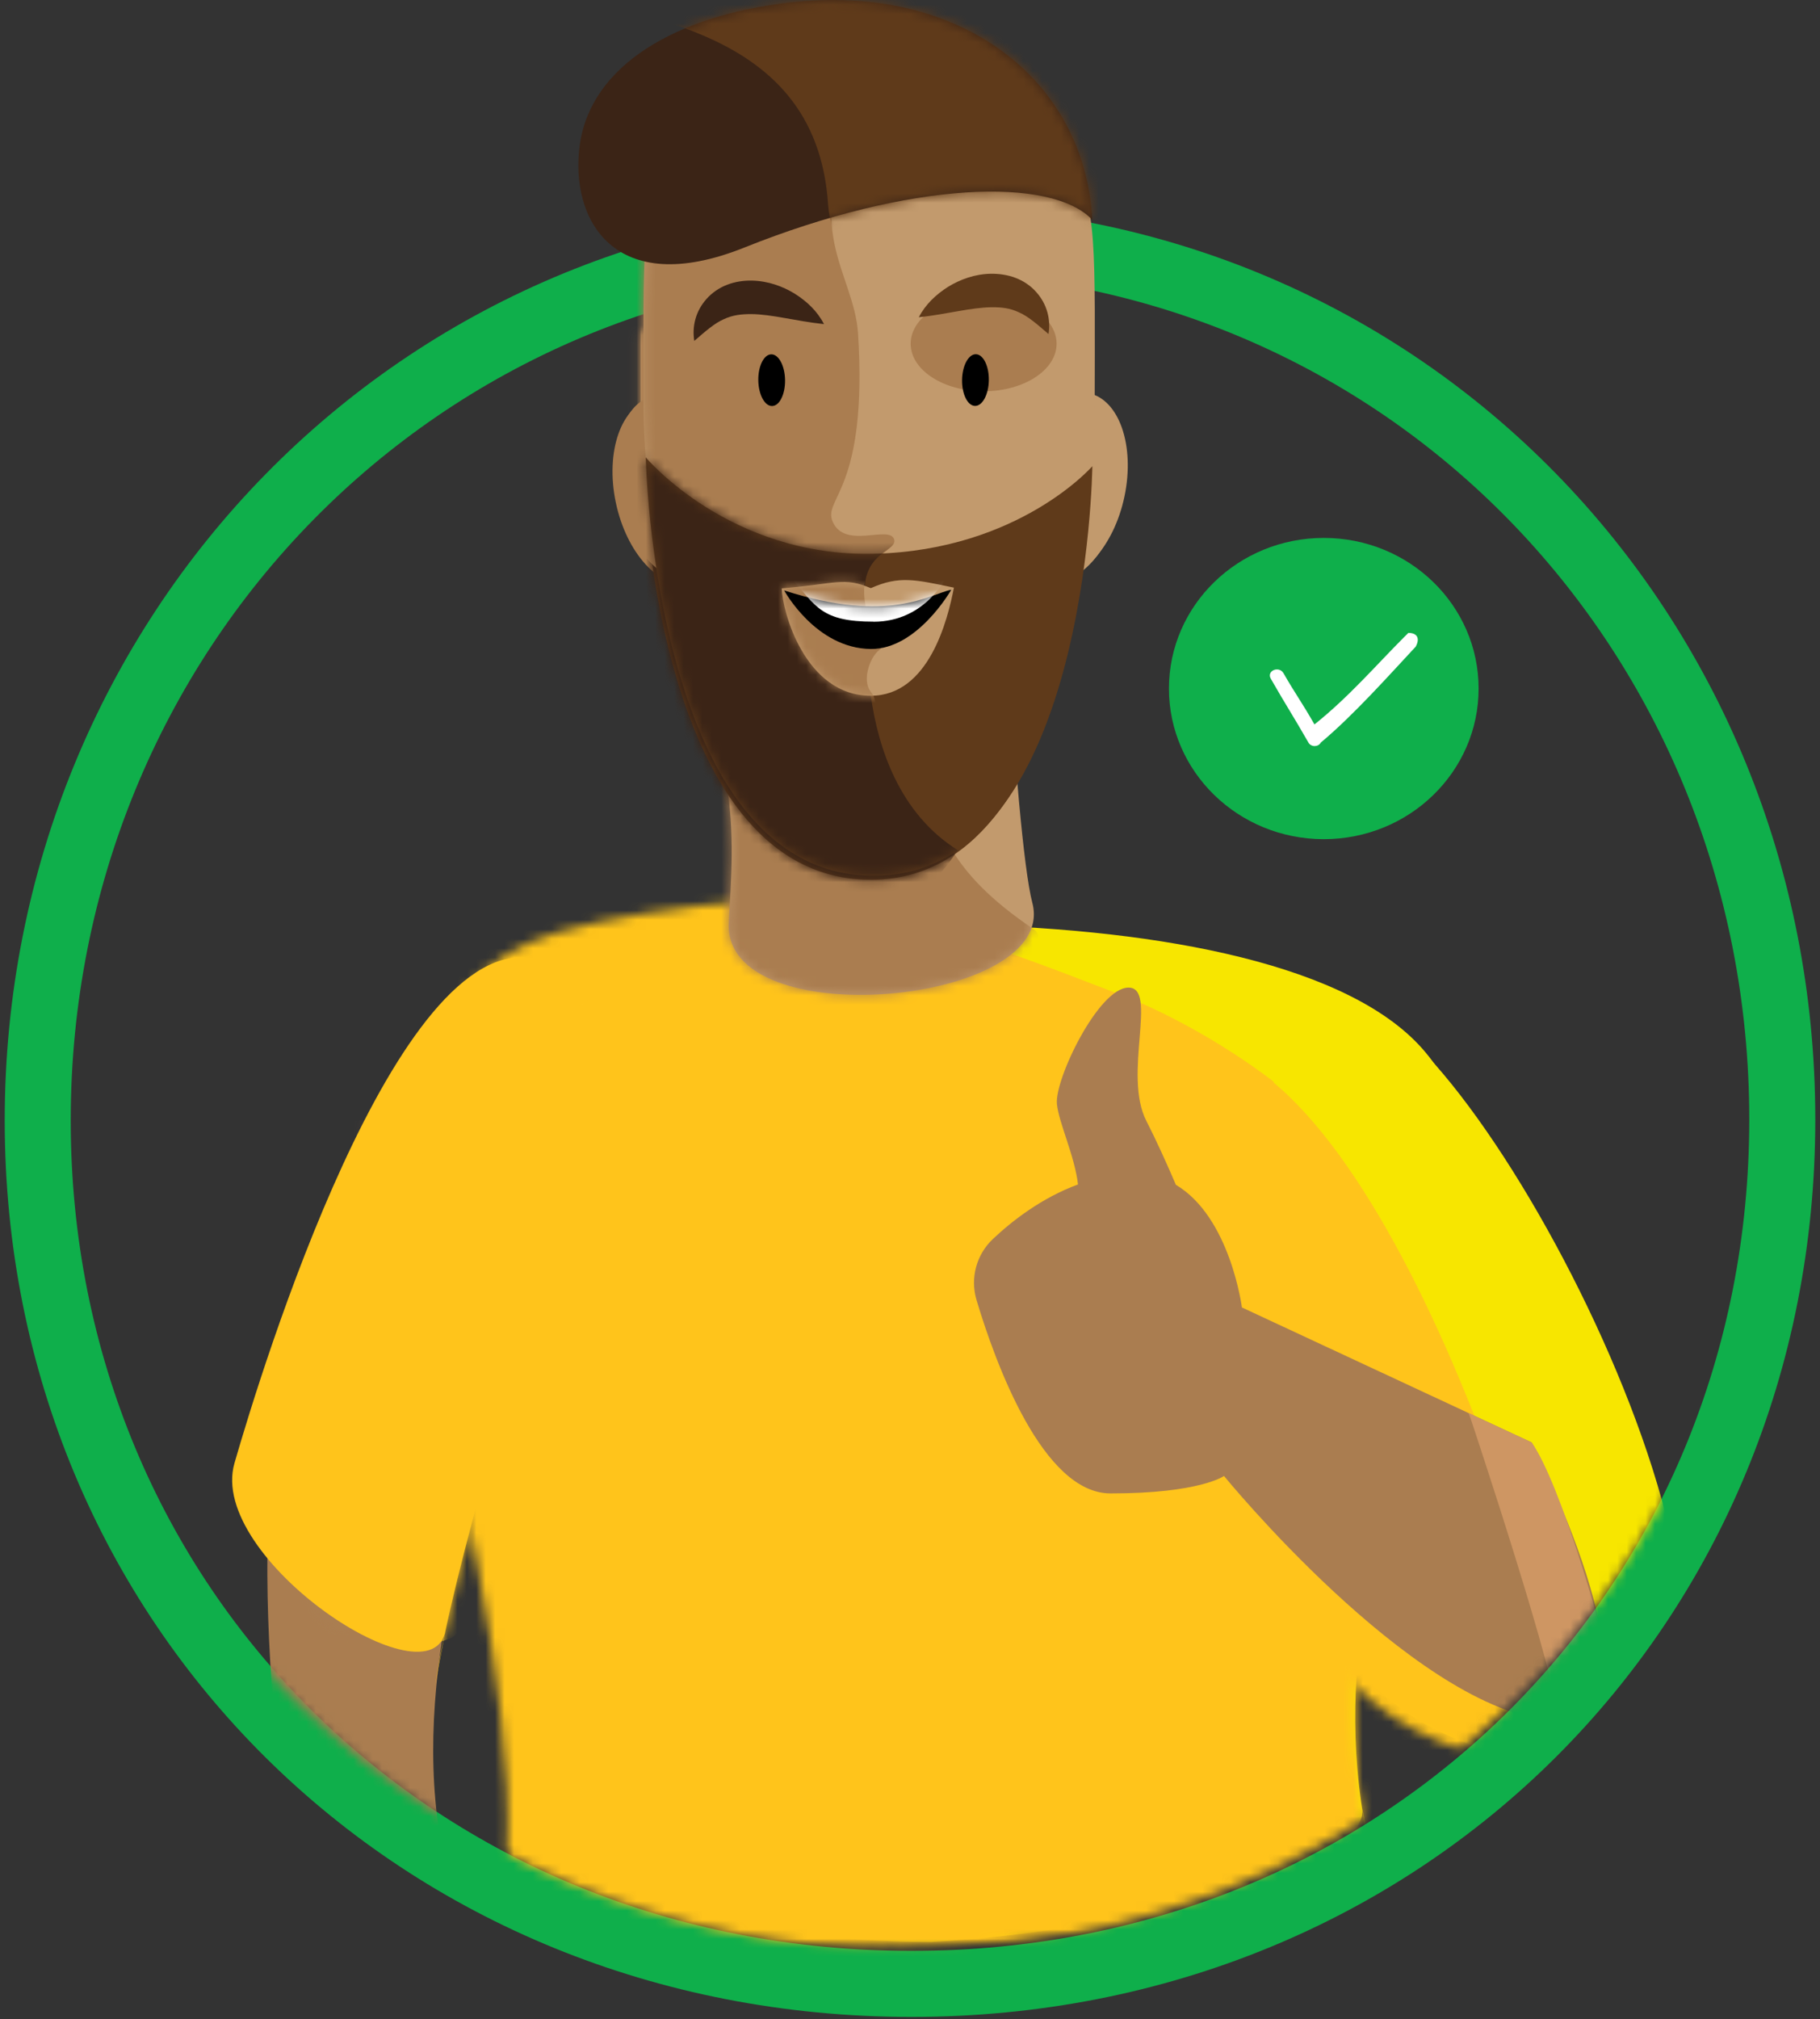 <svg width="193" height="214" viewBox="0 0 193 214" fill="none" xmlns="http://www.w3.org/2000/svg">
	<rect x="0" y="0" width="193" height="214" fill="#333333" stroke="none"/>
	<g id="Layer_1-2">
		<path id="Vector" d="M96.669 210.278C149.052 210.278 189 170.215 189 118.648C189 67.081 149.052 25.278 96.669 25.278C44.287 25.278 4 67.193 4 118.76C4 170.327 44.287 210.278 96.669 210.278Z" stroke="#0FAF4B" stroke-width="7" stroke-miterlimit="10" />
		<g id="Mask group">
			<mask id="mask0_3030_7081" style="mask-type:luminance" maskUnits="userSpaceOnUse" x="5" y="30" width="182" height="177">
				<path id="clippath" d="M95.944 206.655C145.888 206.655 186.376 167.285 186.376 118.721C186.376 70.157 145.888 30.788 95.944 30.788C46.001 30.788 5.513 70.157 5.513 118.721C5.513 167.285 46.001 206.655 95.944 206.655Z" fill="white" />
			</mask>
			<g mask="url(#mask0_3030_7081)">
				<g id="Group">
					<g id="Group_2">
						<g id="Group_3">
							<path id="Vector_2" d="M145.294 196.139C136.692 158.683 166.781 130.418 151.203 111.587C135.626 92.756 69.346 97.087 55.725 103.121C28.065 115.379 60.38 162.295 54.768 196.139C54.335 198.744 75.497 205.841 98.746 205.832C120.442 204.691 145.759 197.387 144.426 191.577L145.294 196.139Z" fill="#F7E600" />
							<g id="Mask group_2">
								<mask id="mask1_3030_7081" style="mask-type:luminance" maskUnits="userSpaceOnUse" x="44" y="94" width="112" height="113">
									<path id="clippath-1" d="M145.201 196.114C136.63 157.403 166.607 128.19 151.087 108.728C135.568 89.265 69.536 93.741 55.966 99.977C28.409 112.646 58.713 168.262 53.122 203.241C52.26 208.619 147.852 208.138 145.193 196.114H145.201Z" fill="white" />
								</mask>
								<g mask="url(#mask1_3030_7081)">
									<g id="Group_4">
										<path id="Vector_3" d="M143.725 123.047C164.093 149.632 171.076 242.183 154.854 226.467C138.624 210.751 123.326 249.682 123.509 269.727C123.884 309.737 14.282 245.554 7.865 241.561C7.522 248.183 20.612 117.354 36.164 102.035C58.437 80.101 109.168 101.863 118.503 105.308C125.191 107.78 137.141 114.455 143.725 123.04V123.047Z" fill="#FFC41B" />
									</g>
								</g>
							</g>
						</g>
						<g id="Group_5">
							<path id="Vector_4" d="M109.473 95.692C112.319 106.511 76.65 109.868 77.284 97.792C77.764 88.525 78.999 79.665 68.481 58.057L105.601 47.12C105.601 47.12 107.573 88.455 109.473 95.692Z" fill="#C29A6D" />
							<g id="Mask group_3">
								<mask id="mask2_3030_7081" style="mask-type:luminance" maskUnits="userSpaceOnUse" x="68" y="47" width="42" height="59">
									<path id="clippath-3" d="M109.473 95.692C112.319 106.511 76.65 109.868 77.284 97.792C77.764 88.525 78.999 79.665 68.481 58.057L105.601 47.12C105.601 47.12 107.573 88.455 109.473 95.692Z" fill="white" />
								</mask>
								<g mask="url(#mask2_3030_7081)">
									<g id="Group_6">
										<path id="Vector_5" d="M83.881 82.054C85.605 87.916 96.909 72.07 97.743 79.392C98.625 87.073 100.581 92.421 109.625 98.494C115.013 102.109 74.164 128.775 74.164 128.775L57.007 57.807C57.007 57.807 82.15 76.191 83.873 82.054H83.881Z" fill="#AA7D50" />
									</g>
								</g>
							</g>
						</g>
						<g id="Group_7">
							<path id="Vector_6" d="M151.79 183.091C158.204 186.486 169.765 189.266 175.145 184.004C189.624 169.835 153.819 102.895 141.272 105.94C130.272 108.61 123.882 168.329 151.782 183.098L151.79 183.091Z" fill="#F7E600" />
							<g id="Mask group_4">
								<mask id="mask3_3030_7081" style="mask-type:luminance" maskUnits="userSpaceOnUse" x="130" y="106" width="47" height="82">
									<path id="clippath-4" d="M150.082 183.375C156.495 186.771 168.056 189.55 173.436 184.288C187.915 170.12 152.11 103.18 139.563 106.224C128.563 108.894 122.173 168.613 150.074 183.383L150.082 183.375Z" fill="white" />
								</mask>
								<g mask="url(#mask3_3030_7081)">
									<g id="Group_8">
										<path id="Vector_7" d="M169.063 204.004C169.913 183.567 151.538 123.941 132.079 112.637C116.349 103.496 133.587 193.02 139.848 195.37C146.11 197.727 169.063 203.996 169.063 203.996V204.004Z" fill="#FFC41B" />
									</g>
								</g>
							</g>
						</g>
						<g id="Group_9">
							<path id="Vector_8" d="M118.938 53.024C120.068 47.63 118.361 42.735 115.124 42.092C111.888 41.45 108.348 45.301 107.217 50.696C106.087 56.09 107.795 60.985 111.031 61.628C114.268 62.27 117.808 58.419 118.938 53.024Z" fill="#C29A6D" />
							<path id="Vector_9" d="M73.209 61.863C76.445 61.22 78.153 56.326 77.023 50.931C75.892 45.537 72.352 41.685 69.116 42.328C65.879 42.97 64.172 47.865 65.302 53.259C66.432 58.654 69.972 62.506 73.209 61.863Z" fill="#AA7D50" />
							<g id="Group_10">
								<path id="Vector_10" d="M115.773 43.873C115.749 66.066 106.225 82.686 92.002 82.686C77.779 82.686 67.934 65.208 67.926 43.014C67.926 13.17 66.924 12.756 92.066 15.676C116.96 20.344 115.805 10.297 115.773 43.873Z" fill="#C29A6D" />
								<g id="Mask group_5">
									<mask id="mask4_3030_7081" style="mask-type:luminance" maskUnits="userSpaceOnUse" x="67" y="14" width="49" height="69">
										<path id="clippath-5" d="M115.773 43.873C115.749 66.066 106.225 82.686 92.002 82.686C77.779 82.686 67.934 65.208 67.926 43.014C67.926 13.17 66.924 12.756 92.066 15.676C116.96 20.344 115.805 10.297 115.773 43.873Z" fill="white" />
									</mask>
									<g mask="url(#mask4_3030_7081)">
										<g id="Group_11">
											<path id="Vector_11" d="M92.299 82.686C86.085 78.799 93.862 75.739 91.449 72.671C90.39 71.328 90.703 69.696 91.705 69.181C88.33 59.493 95 59.181 94.511 57.596C94.022 56.012 89.308 58.705 87.993 55.723C86.895 53.225 91.737 52.46 90.679 35.77C90.262 29.259 84.233 24.255 91.192 13.514C98.151 2.764 73.554 -3.988 57.984 13.256C38.077 35.301 58.489 87.721 92.299 82.678V82.686Z" fill="#AA7D50" />
										</g>
									</g>
								</g>
							</g>
							<g id="Group_12">
								<path id="Vector_12" d="M61.176 15.731C60.062 23.685 64.832 32.179 78.614 26.66C96.268 19.587 111.22 19.126 115.525 23.724C114.716 8.736 101.439 -1.35 83.536 0.664C71.294 2.046 62.355 7.362 61.176 15.731Z" fill="#3B2416" />
								<g id="Mask group_6">
									<mask id="mask5_3030_7081" style="mask-type:luminance" maskUnits="userSpaceOnUse" x="61" y="0" width="55" height="29">
										<path id="clippath-6" d="M61.176 15.731C60.062 23.685 64.832 32.179 78.614 26.66C96.268 19.587 111.22 19.126 115.525 23.724C114.716 8.736 101.439 -1.35 83.536 0.664C71.294 2.046 62.355 7.362 61.176 15.731Z" fill="white" />
									</mask>
									<g mask="url(#mask5_3030_7081)">
									</g>
								</g>
							</g>
							<path id="Vector_13" d="M103.997 41.882C108.269 41.882 111.733 39.624 111.733 36.839C111.733 34.054 108.269 31.796 103.997 31.796C99.724 31.796 96.26 34.054 96.26 36.839C96.26 39.624 99.724 41.882 103.997 41.882Z" fill="#AA7D50" />
							<path id="Vector_14" d="M104.543 40.727C104.567 39.214 103.952 37.978 103.168 37.966C102.385 37.954 101.729 39.171 101.705 40.684C101.681 42.197 102.296 43.434 103.08 43.446C103.863 43.458 104.518 42.241 104.543 40.727Z" fill="black" />
							<path id="Vector_15" d="M81.57 43.442C82.353 43.43 82.969 42.194 82.945 40.681C82.92 39.167 82.265 37.951 81.481 37.963C80.698 37.975 80.082 39.211 80.107 40.724C80.131 42.237 80.786 43.454 81.57 43.442Z" fill="black" />
							<path id="Vector_16" d="M97.118 34.052C97.831 32.67 98.946 31.632 100.22 30.82C101.511 30.032 103.042 29.462 104.766 29.431C105.624 29.423 106.522 29.54 107.38 29.868C108.23 30.188 109.015 30.727 109.585 31.382C110.755 32.694 111.124 34.325 110.875 35.824C109.697 34.802 108.719 33.943 107.741 33.521C106.787 33.069 105.897 32.975 104.83 32.983C103.772 32.998 102.577 33.17 101.303 33.397C100.02 33.615 98.673 33.88 97.118 34.044V34.052Z" fill="#5F3A1A" />
							<path id="Vector_17" d="M87.072 34.763C85.508 34.599 84.169 34.333 82.886 34.115C81.612 33.888 80.417 33.709 79.359 33.701C78.293 33.701 77.403 33.795 76.448 34.24C75.47 34.661 74.492 35.52 73.314 36.543C73.065 35.044 73.434 33.412 74.605 32.101C75.182 31.445 75.96 30.906 76.809 30.586C77.659 30.258 78.565 30.134 79.423 30.149C81.147 30.188 82.678 30.75 83.969 31.539C85.252 32.35 86.358 33.381 87.072 34.77V34.763Z" fill="#3B2416" />
							<g id="Group_13">
								<path id="Vector_18" d="M68.167 48.885C68.167 48.885 69.016 92.842 92.034 93.248C115.052 93.646 115.525 49.829 115.525 49.829C115.525 49.829 107.788 58.721 92.427 59.111C77.026 59.501 68.167 48.892 68.167 48.892V48.885Z" fill="#5F3A1A" />
								<g id="Mask group_7">
									<mask id="mask6_3030_7081" style="mask-type:luminance" maskUnits="userSpaceOnUse" x="68" y="48" width="48" height="46">
										<path id="clippath-7" d="M68.167 48.885C68.167 48.885 69.016 92.842 92.034 93.248C115.052 93.646 115.525 49.829 115.525 49.829C115.525 49.829 107.788 58.721 92.427 59.111C77.026 59.501 68.167 48.892 68.167 48.892V48.885Z" fill="white" />
									</mask>
									<g mask="url(#mask6_3030_7081)">
										<g id="Group_14">
											<path id="Vector_19" d="M101.262 90.532C95.049 86.644 92.796 79.642 92.034 74.162C90.976 72.819 92.179 69.611 93.181 69.095C88.298 58.986 94.993 59.181 94.512 57.604C94.023 56.02 90.92 58.806 89.605 55.817C88.507 53.319 91.738 52.46 90.679 35.778C90.262 29.267 84.233 24.263 91.192 13.521C98.151 2.772 73.554 -3.981 57.985 13.264C38.078 35.309 82.846 118.767 101.262 90.532Z" fill="#3B2416" />
										</g>
									</g>
								</g>
							</g>
							<g id="Group_15">
								<path id="Vector_20" d="M82.59 62.78C88.443 62.296 89.124 61.539 92.035 62.757C95.065 61.406 96.749 61.851 100.846 62.702C100.196 66.082 98.192 74.162 92.035 74.162C85.044 74.162 82.638 65.169 82.59 62.78Z" fill="#C29A6D" />
								<g id="Mask group_8">
									<mask id="mask7_3030_7081" style="mask-type:luminance" maskUnits="userSpaceOnUse" x="82" y="61" width="19" height="14">
										<path id="clippath-8" d="M82.59 62.78C88.443 62.296 89.124 61.539 92.035 62.757C95.065 61.406 96.749 61.851 100.846 62.702C100.196 66.082 98.192 74.162 92.035 74.162C85.044 74.162 82.638 65.169 82.59 62.78Z" fill="white" />
									</mask>
									<g mask="url(#mask7_3030_7081)">
										<g id="Group_16">
											<path id="Vector_21" d="M92.3 82.686C86.086 78.799 94.448 76.808 92.035 73.748C90.977 72.405 92.099 69.712 93.102 69.204C88.211 59.197 95.002 59.189 94.513 57.612C94.023 56.027 89.879 59.072 88.564 56.09C87.465 53.592 91.739 52.475 90.68 35.785C90.263 29.275 84.234 24.271 91.193 13.529C98.152 2.78 73.555 -3.973 57.986 13.272C38.079 35.317 58.491 87.737 92.3 82.694V82.686Z" fill="#AA7D50" />
										</g>
									</g>
								</g>
							</g>
							<g id="Group_17">
								<path id="Vector_22" d="M100.557 62.928C98.368 63.334 94.039 66.621 82.847 62.998C82.847 62.998 86.19 69.15 92.035 69.204C96.965 69.251 100.557 62.936 100.557 62.936V62.928Z" fill="black" />
								<g id="Mask group_9">
									<mask id="mask8_3030_7081" style="mask-type:luminance" maskUnits="userSpaceOnUse" x="82" y="62" width="19" height="8">
										<path id="clippath-9" d="M100.557 62.928C98.368 63.334 94.039 66.621 82.847 62.998C82.847 62.998 86.19 69.15 92.035 69.204C96.965 69.251 100.557 62.936 100.557 62.936V62.928Z" fill="white" />
									</mask>
									<g mask="url(#mask8_3030_7081)">
										<g id="Group_18">
											<path id="Vector_23" d="M92.331 66.301C86.783 66.301 86.23 64.692 83.576 61.648C80.923 58.603 100.028 61.578 100.028 61.578C100.028 61.578 97.815 66.308 92.323 66.308L92.331 66.301Z" fill="white" />
										</g>
									</g>
								</g>
							</g>
						</g>
						<path id="Vector_24" d="M162.427 152.889L155.733 149.774L131.697 138.58C131.697 138.58 130.462 129.002 124.698 125.582C123.719 123.303 122.589 120.805 121.571 118.822C119.037 113.92 122.838 104.677 119.671 104.677C116.504 104.677 111.83 114.396 112.078 117.003C112.271 119.002 113.962 122.491 114.315 125.543C110.459 126.964 107.34 129.392 105.296 131.32C103.524 132.991 102.866 135.489 103.556 137.799C105.56 144.482 110.579 158.291 117.771 158.291C127.263 158.291 129.797 156.441 129.797 156.441C129.797 156.441 149.415 180.477 163.974 182.327C178.534 184.177 162.419 152.881 162.419 152.881L162.427 152.889Z" fill="#AA7D50" />
						<g id="Group_19">
							<g id="Group_20">
								<path id="Vector_25" d="M58.687 128.379C61.269 114.218 52.602 106.103 36.246 125.525C26.898 143.876 27.043 170.363 30.57 194.459C31.765 202.642 20.148 204.243 22.168 215.238C22.697 218.097 25.696 219.116 26.954 218.394C27.299 219.854 30.594 221.086 31.797 220.307C32.013 221.622 33.906 223.176 36.407 223.343C36.182 225.334 41.642 227.127 43.061 224.97L48.393 214.24C47.35 218.815 48.962 222.038 51.84 223.405C54.831 224.824 56.45 224.008 54.614 221.58C52.778 219.153 53.925 215.529 54.149 210.528C54.382 205.277 47.663 199.938 47.126 197.339C43.518 179.768 48.337 162.732 58.687 128.389V128.379Z" fill="#AA7D50" />
								<g id="Mask group_10">
									<mask id="mask9_3030_7081" style="mask-type:luminance" maskUnits="userSpaceOnUse" x="32" y="68" width="38" height="113">
										<path id="clippath-10" d="M69.242 82.765C71.823 68.604 63.157 60.489 46.801 79.911C37.453 98.262 37.597 124.749 41.125 148.845C42.319 157.028 30.702 158.629 32.723 169.624C33.252 172.483 36.25 173.502 37.509 172.779C37.854 174.24 41.149 175.472 42.352 174.693C42.568 176.008 44.46 177.562 46.962 177.729C46.737 179.72 52.197 181.513 53.616 179.356L58.947 168.626C57.905 173.201 59.517 176.424 62.395 177.791C65.385 179.21 67.005 178.394 65.169 175.966C63.333 173.538 64.479 169.915 64.704 164.914C64.936 159.663 58.218 154.324 57.681 151.725C54.073 134.153 58.891 117.118 69.242 82.775V82.765Z" fill="white" />
									</mask>
									<g mask="url(#mask9_3030_7081)">
										<g id="Group_21">
											<path id="Vector_26" d="M47.06 118.252C30.841 163.906 36.661 227.21 41.961 230.657C47.26 234.104 -8.524 237.259 -1.541 222.204C5.442 207.149 -2.632 131.784 -5.486 126.393C-8.34 121.002 47.068 118.247 47.068 118.247L47.06 118.252Z" fill="#AA7E51" />
										</g>
									</g>
								</g>
							</g>
							<g id="Group_22">
								<path id="Vector_27" d="M47.256 172.761C45.877 181.044 21.953 165.187 24.863 155.086C27.774 144.992 41.987 98.742 56.611 101.583C71.098 104.394 50.878 150.108 46.1 178.742L47.256 172.761Z" fill="#FFC41B" />
								<g id="Mask group_11">
									<mask id="mask10_3030_7081" style="mask-type:luminance" maskUnits="userSpaceOnUse" x="20" y="101" width="42" height="80">
										<path id="clippath-11" d="M46.092 178.742C44.713 187.025 20.759 163.069 20.759 160.218C23.669 150.124 41.987 98.742 56.611 101.584C71.098 104.394 50.878 150.108 46.1 178.742H46.092Z" fill="white" />
									</mask>
									<g mask="url(#mask10_3030_7081)">
										<g id="Group_23">
											<path id="Vector_28" d="M29.303 164.451C28.453 144.014 46.003 115.33 65.462 104.027C81.192 94.885 53.974 171.323 47.712 173.673C41.451 176.031 37.857 172.407 37.857 172.407L29.303 164.451Z" fill="#FFC41B" />
										</g>
									</g>
								</g>
							</g>
						</g>
						<path id="Vector_29" d="M156.062 150.688C156.062 150.688 165.322 178.432 165.242 182.413C165.242 182.413 171.696 183.49 169.659 172.39C169.659 172.39 165.602 157.518 162.435 152.889L155.741 149.775L156.062 150.688Z" fill="#CE9663" />
					</g>
				</g>
			</g>
		</g>
		<g id="Group_24">
			<path id="Vector_30" d="M119.246 52.608C120.376 47.213 118.669 42.319 115.432 41.676C112.196 41.033 108.656 44.885 107.526 50.279C106.395 55.674 108.103 60.568 111.339 61.211C114.576 61.854 118.116 58.002 119.246 52.608Z" fill="#C29A6D" />
			<path id="Vector_31" d="M73.515 61.446C76.751 60.803 78.459 55.908 77.329 50.514C76.198 45.119 72.658 41.267 69.422 41.91C66.185 42.553 64.478 47.447 65.608 52.842C66.738 58.236 70.278 62.088 73.515 61.446Z" fill="#AA7D50" />
			<g id="Group_25">
				<path id="Vector_32" d="M116.085 43.464C116.061 65.658 106.536 82.278 92.314 82.278C78.091 82.278 68.246 64.799 68.237 42.605C68.237 12.762 67.235 12.348 92.378 15.267C117.271 19.936 116.117 9.889 116.085 43.464Z" fill="#C29A6D" />
				<g id="Mask group_12">
					<mask id="mask11_3030_7081" style="mask-type:luminance" maskUnits="userSpaceOnUse" x="68" y="14" width="49" height="69">
						<path id="clippath-12" d="M116.085 43.464C116.061 65.658 106.536 82.278 92.314 82.278C78.091 82.278 68.246 64.799 68.237 42.605C68.237 12.762 67.235 12.348 92.378 15.267C117.271 19.936 116.117 9.889 116.085 43.464Z" fill="white" />
					</mask>
					<g mask="url(#mask11_3030_7081)">
						<g id="Group_26">
							<path id="Vector_33" d="M92.61 82.27C86.397 78.382 94.174 75.322 91.76 72.254C90.702 70.912 91.015 69.28 92.017 68.765C88.642 59.077 95.312 58.765 94.823 57.18C94.334 55.595 89.62 58.288 88.305 55.306C87.207 52.808 92.049 52.043 90.991 35.353C90.574 28.843 84.545 23.839 91.504 13.097C98.463 2.348 73.866 -4.405 58.296 12.84C38.389 34.885 58.801 87.305 92.61 82.262V82.27Z" fill="#AA7D50" />
						</g>
					</g>
				</g>
			</g>
			<g id="Group_27">
				<path id="Vector_34" d="M61.488 15.314C60.373 23.269 65.144 31.762 78.925 26.243C96.579 19.171 111.532 18.71 115.837 23.308C115.019 8.328 101.751 -1.758 83.848 0.256C71.605 1.637 62.666 6.954 61.488 15.322V15.314Z" fill="#3B2416" />
				<g id="Mask group_13">
					<mask id="mask12_3030_7081" style="mask-type:luminance" maskUnits="userSpaceOnUse" x="61" y="0" width="55" height="29">
						<path id="clippath-13" d="M61.488 15.314C60.373 23.269 65.144 31.762 78.925 26.243C96.579 19.171 111.532 18.71 115.837 23.308C115.019 8.328 101.751 -1.758 83.848 0.256C71.605 1.637 62.666 6.954 61.488 15.322V15.314Z" fill="white" />
					</mask>
					<g mask="url(#mask12_3030_7081)">
						<g id="Group_28">
							<path id="Vector_35" d="M127.574 37.508C129.491 -25.669 31.342 -5.474 50.079 -1.883C65.785 1.13 86.542 2.059 87.816 21.708C88.65 34.573 125.674 100.677 127.582 37.5L127.574 37.508Z" fill="#5F3A1A" />
						</g>
					</g>
				</g>
			</g>
			<path id="Vector_36" d="M104.308 41.474C108.581 41.474 112.045 39.216 112.045 36.431C112.045 33.645 108.581 31.388 104.308 31.388C100.035 31.388 96.571 33.645 96.571 36.431C96.571 39.216 100.035 41.474 104.308 41.474Z" fill="#AA7D50" />
			<path id="Vector_37" d="M104.859 40.307C104.884 38.794 104.268 37.558 103.484 37.546C102.701 37.534 102.046 38.751 102.021 40.264C101.997 41.777 102.612 43.013 103.396 43.025C104.18 43.037 104.835 41.82 104.859 40.307Z" fill="black" />
			<path id="Vector_38" d="M81.877 43.036C82.66 43.025 83.276 41.788 83.251 40.275C83.227 38.762 82.572 37.545 81.788 37.557C81.005 37.569 80.389 38.805 80.414 40.319C80.438 41.832 81.093 43.048 81.877 43.036Z" fill="black" />
			<path id="Vector_39" d="M97.429 33.636C98.143 32.254 99.257 31.216 100.532 30.404C101.823 29.616 103.354 29.046 105.078 29.015C105.936 29.007 106.834 29.124 107.691 29.452C108.541 29.772 109.327 30.31 109.896 30.966C111.067 32.278 111.435 33.909 111.187 35.408C110.008 34.385 109.03 33.527 108.052 33.105C107.098 32.652 106.208 32.559 105.142 32.566C104.084 32.582 102.889 32.754 101.614 32.98C100.331 33.199 98.985 33.464 97.429 33.628V33.636Z" fill="#5F3A1A" />
			<path id="Vector_40" d="M87.383 34.354C85.82 34.19 84.481 33.925 83.198 33.706C81.923 33.48 80.729 33.3 79.67 33.292C78.604 33.292 77.714 33.386 76.76 33.831C75.782 34.253 74.804 35.111 73.625 36.134C73.377 34.635 73.746 33.004 74.916 31.692C75.493 31.036 76.271 30.498 77.121 30.178C77.971 29.85 78.877 29.725 79.734 29.741C81.458 29.779 82.99 30.342 84.28 31.13C85.563 31.942 86.669 32.972 87.383 34.362V34.354Z" fill="#3B2416" />
			<g id="Group_29">
				<path id="Vector_41" d="M68.478 48.468C68.478 48.468 69.328 92.426 92.346 92.832C115.364 93.23 115.837 49.413 115.837 49.413C115.837 49.413 108.1 58.304 92.739 58.694C77.337 59.085 68.478 48.476 68.478 48.476V48.468Z" fill="#5F3A1A" />
				<g id="Mask group_14">
					<mask id="mask13_3030_7081" style="mask-type:luminance" maskUnits="userSpaceOnUse" x="68" y="48" width="48" height="45">
						<path id="clippath-14" d="M68.478 48.468C68.478 48.468 69.328 92.426 92.346 92.832C115.364 93.23 115.837 49.413 115.837 49.413C115.837 49.413 108.1 58.304 92.739 58.694C77.337 59.085 68.478 48.476 68.478 48.476V48.468Z" fill="white" />
					</mask>
					<g mask="url(#mask13_3030_7081)">
						<g id="Group_30">
							<path id="Vector_42" d="M101.574 90.115C95.36 86.228 93.108 79.225 92.346 73.745C91.288 72.403 92.49 69.194 93.492 68.679C88.61 58.57 95.304 58.765 94.823 57.188C94.334 55.603 91.231 58.39 89.917 55.4C88.818 52.902 92.049 52.044 90.991 35.361C90.574 28.851 84.545 23.847 91.504 13.105C98.463 2.356 73.866 -4.397 58.296 12.848C38.389 34.893 83.158 118.351 101.574 90.115Z" fill="#3B2416" />
						</g>
					</g>
				</g>
			</g>
			<g id="Group_31">
				<path id="Vector_43" d="M82.902 62.364C88.754 61.88 89.436 61.122 92.346 62.34C95.377 60.99 97.061 61.434 101.157 62.285C100.508 65.666 98.504 73.745 92.346 73.745C85.355 73.745 82.95 64.752 82.902 62.364Z" fill="#C29A6D" />
				<g id="Mask group_15">
					<mask id="mask14_3030_7081" style="mask-type:luminance" maskUnits="userSpaceOnUse" x="82" y="61" width="20" height="13">
						<path id="clippath-15" d="M82.902 62.364C88.754 61.88 89.436 61.122 92.346 62.34C95.377 60.99 97.061 61.434 101.157 62.285C100.508 65.666 98.504 73.745 92.346 73.745C85.355 73.745 82.95 64.752 82.902 62.364Z" fill="white" />
					</mask>
					<g mask="url(#mask14_3030_7081)">
						<g id="Group_32">
							<path id="Vector_44" d="M92.611 82.27C86.398 78.382 94.76 76.392 92.347 73.332C91.288 71.989 92.411 69.296 93.413 68.788C88.522 58.78 95.313 58.773 94.824 57.196C94.335 55.611 90.19 58.656 88.875 55.673C87.777 53.175 92.05 52.059 90.992 35.369C90.575 28.858 84.546 23.855 91.505 13.113C98.464 2.363 73.867 -4.389 58.297 12.855C38.39 34.901 58.802 87.321 92.611 82.278V82.27Z" fill="#AA7D50" />
						</g>
					</g>
				</g>
			</g>
			<g id="Group_33">
				<path id="Vector_45" d="M100.869 62.512C98.68 62.918 94.351 66.204 83.158 62.582C83.158 62.582 86.502 68.734 92.346 68.788C97.277 68.835 100.869 62.52 100.869 62.52V62.512Z" fill="black" />
				<g id="Mask group_16">
					<mask id="mask15_3030_7081" style="mask-type:luminance" maskUnits="userSpaceOnUse" x="83" y="62" width="18" height="7">
						<path id="clippath-16" d="M100.869 62.512C98.68 62.918 94.351 66.204 83.158 62.582C83.158 62.582 86.502 68.734 92.346 68.788C97.277 68.835 100.869 62.52 100.869 62.52V62.512Z" fill="white" />
					</mask>
					<g mask="url(#mask15_3030_7081)">
						<g id="Group_34">
							<path id="Vector_46" d="M92.643 65.892C87.095 65.892 86.542 64.284 83.888 61.239C81.234 58.195 100.34 61.169 100.34 61.169C100.34 61.169 98.127 65.9 92.635 65.9L92.643 65.892Z" fill="white" />
						</g>
					</g>
				</g>
			</g>
		</g>
		<g id="Group_35">
			<path id="Vector_47" d="M140.379 88.945C149.446 88.945 156.797 81.798 156.797 72.981C156.797 64.163 149.446 57.016 140.379 57.016C131.311 57.016 123.96 64.163 123.96 72.981C123.96 81.798 131.311 88.945 140.379 88.945Z" fill="#0FAF4B" />
			<path id="Vector_48" d="M148.861 67.569C145.944 70.486 143.028 73.889 139.391 76.784C137.998 74.341 137.386 73.589 136.113 71.365C135.63 70.522 134.274 71.102 134.764 71.945C136.382 74.774 137.134 75.88 138.753 78.709C139.033 79.197 139.787 79.204 140.06 78.709C143.514 75.833 147.403 71.458 150.125 68.542C150.591 67.691 150.319 67.083 149.347 67.083L148.861 67.569Z" fill="white" />
		</g>
	</g>
</svg>
